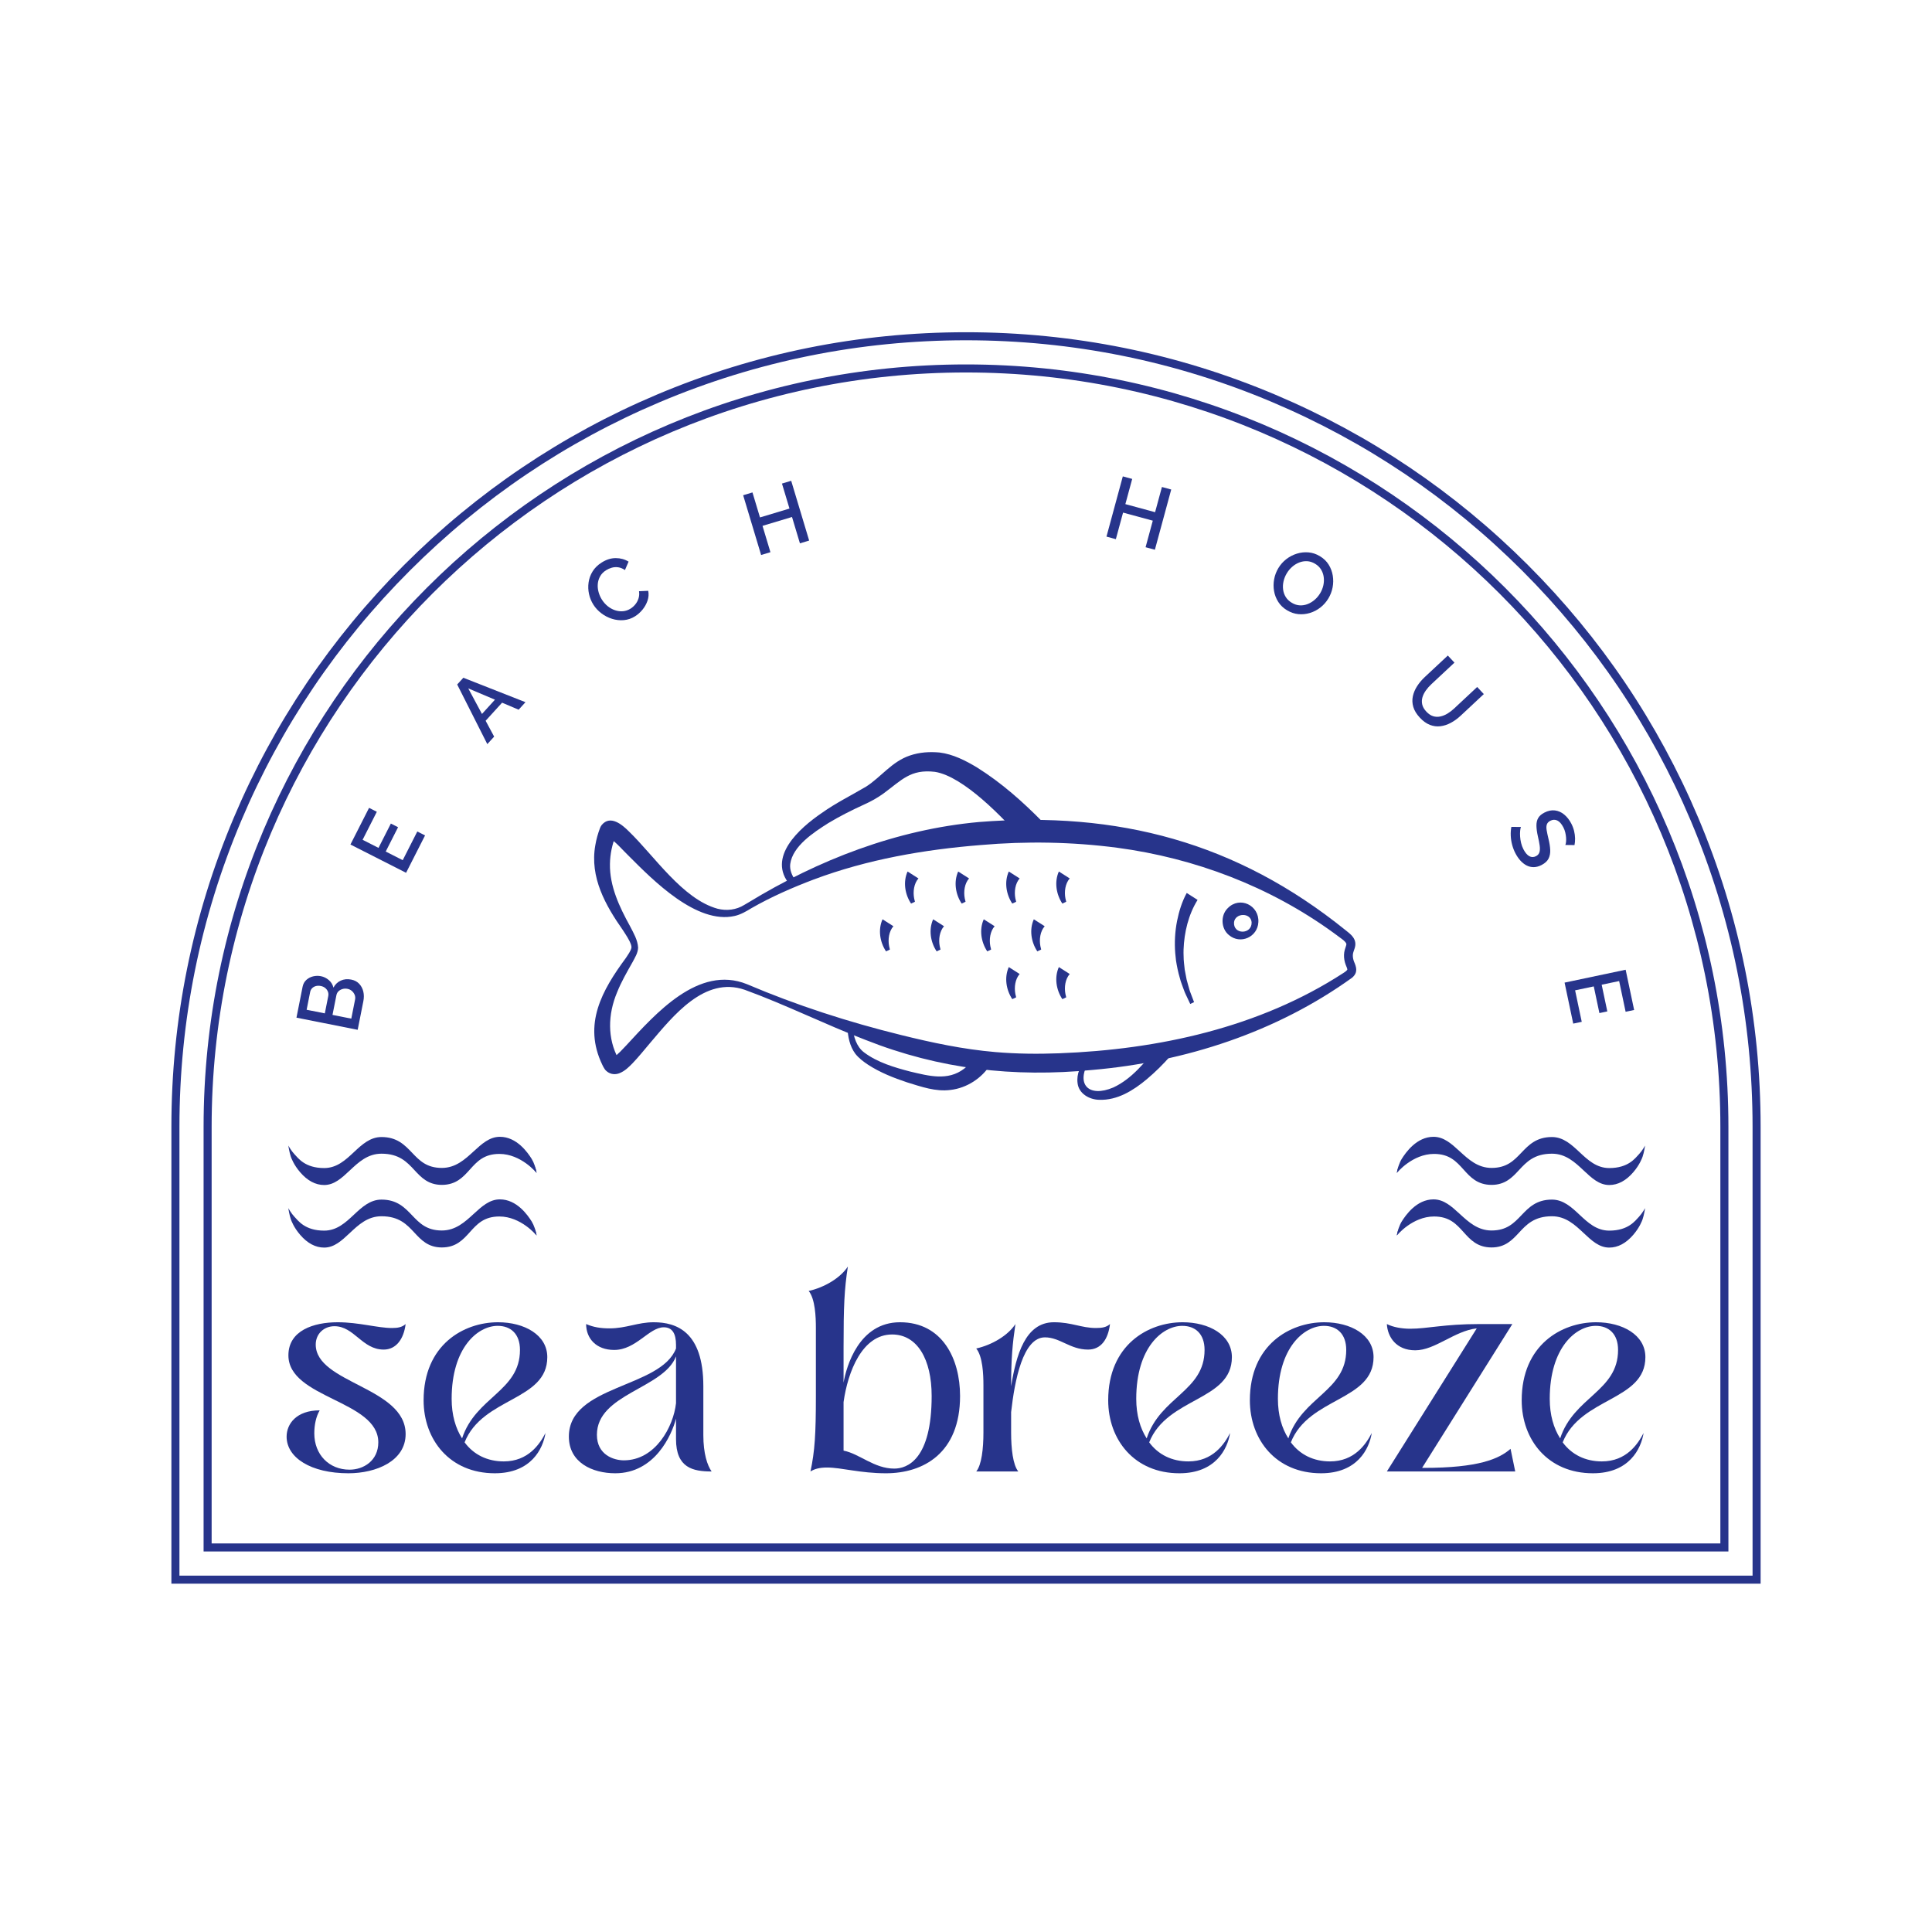 <?xml version="1.0" encoding="UTF-8"?>
<svg id="a" data-name="Ebene 1" xmlns="http://www.w3.org/2000/svg" width="1200" height="1200" viewBox="0 0 1200 1200">
  <g>
    <path d="M999.532,774.896c-6.269,0-10.911-4.357-15.826-8.968-5.495-5.157-11.176-10.489-19.767-10.489-11.002,0-15.825,5.194-20.489,10.216-4.18,4.501-8.503,9.157-17.008,9.157-8.828,0-13.18-4.833-17.388-9.506-4.503-5.001-8.757-9.725-18.354-9.725-13.41,0-23.016,11.664-23.104,11.787h0c.388-2.725,1.66-6.473,3.028-8.662,2.437-3.9,9.233-13.753,19.757-13.753,6.448,0,11.21,4.368,16.253,8.993,5.54,5.081,11.269,10.335,19.808,10.335,9.484,0,13.87-4.592,18.513-9.453,4.571-4.785,9.297-9.733,18.984-9.733,7.095,0,12.197,4.774,17.132,9.391,5.192,4.857,10.56,9.88,18.461,9.88,11.883,0,16.1-6.113,18.486-8.622,1.933-2.032,3.792-5.337,3.792-5.337,0,0-.699,4.462-1.573,6.925-.341.962-1.822,5.018-5.748,9.598-4.53,5.286-9.562,7.966-14.957,7.966Z" fill="#27348b" stroke-width="0"/>
    <path d="M867.597,767.367c.339-2.382,1.07-3.954,1.941-5.355.992-1.596,9.963-16.128,20.844-16.128,12.993,0,19.317,19.328,36.061,19.328,19.562,0,18.726-19.186,37.497-19.186,13.933,0,19.605,19.271,35.592,19.271,13.876,0,20.244-11.169,21.409-12.493.019.705-.305,1.943-.867,3.311-1.408,3.424-8.525,17.849-20.542,17.849-12.682,0-18.838-19.457-35.592-19.457-21.585,0-20.32,19.372-37.497,19.372-17.329,0-16.283-19.23-35.742-19.23-14.046,0-23.104,12.719-23.104,12.719Z" fill="#27348b" stroke-width="0"/>
  </g>
  <g>
    <path d="M999.532,736.034c-6.269,0-10.911-4.357-15.826-8.968-5.495-5.157-11.176-10.489-19.767-10.489-11.002,0-15.825,5.194-20.489,10.216-4.18,4.501-8.503,9.157-17.008,9.157-8.828,0-13.18-4.833-17.388-9.506-4.503-5.001-8.757-9.725-18.354-9.725-13.41,0-23.016,11.664-23.104,11.787h0c.388-2.725,1.66-6.473,3.028-8.662,2.437-3.9,9.233-13.753,19.757-13.753,6.448,0,11.21,4.368,16.253,8.993,5.54,5.081,11.269,10.335,19.808,10.335,9.484,0,13.87-4.592,18.513-9.453,4.571-4.785,9.297-9.733,18.984-9.733,7.095,0,12.197,4.774,17.132,9.391,5.192,4.857,10.56,9.88,18.461,9.88,11.883,0,16.1-6.113,18.486-8.622,1.933-2.032,3.792-5.337,3.792-5.337,0,0-.699,4.462-1.573,6.925-.341.962-1.822,5.018-5.748,9.598-4.53,5.286-9.562,7.966-14.957,7.966Z" fill="#27348b" stroke-width="0"/>
    <path d="M867.597,728.505c.339-2.382,1.07-3.954,1.941-5.355.992-1.596,9.963-16.128,20.844-16.128,12.993,0,19.317,19.328,36.061,19.328,19.562,0,18.726-19.186,37.497-19.186,13.933,0,19.605,19.271,35.592,19.271,13.876,0,20.244-11.169,21.409-12.493.019.705-.305,1.943-.867,3.311-1.408,3.424-8.525,17.849-20.542,17.849-12.682,0-18.838-19.457-35.592-19.457-21.585,0-20.32,19.372-37.497,19.372-17.329,0-16.283-19.23-35.742-19.23-14.046,0-23.104,12.719-23.104,12.719Z" fill="#27348b" stroke-width="0"/>
  </g>
  <g>
    <path d="M201.349,774.896c6.269,0,10.911-4.357,15.826-8.968,5.495-5.157,11.176-10.489,19.767-10.489,11.002,0,15.825,5.194,20.489,10.216,4.18,4.501,8.503,9.157,17.008,9.157,8.828,0,13.18-4.833,17.388-9.506,4.503-5.001,8.757-9.725,18.354-9.725,13.41,0,23.016,11.664,23.104,11.787h0c-.388-2.725-1.66-6.473-3.028-8.662-2.437-3.9-9.233-13.753-19.757-13.753-6.448,0-11.21,4.368-16.253,8.993-5.54,5.081-11.269,10.335-19.808,10.335-9.484,0-13.87-4.592-18.513-9.453-4.571-4.785-9.297-9.733-18.984-9.733-7.095,0-12.197,4.774-17.132,9.391-5.192,4.857-10.56,9.88-18.461,9.88-11.883,0-16.1-6.113-18.486-8.622-1.933-2.032-3.792-5.337-3.792-5.337,0,0,.699,4.462,1.573,6.925.341.962,1.822,5.018,5.748,9.598,4.53,5.286,9.562,7.966,14.957,7.966Z" fill="#27348b" stroke-width="0"/>
    <path d="M333.285,767.367c-.339-2.382-1.07-3.954-1.941-5.355-.992-1.596-9.963-16.128-20.844-16.128-12.993,0-19.317,19.328-36.061,19.328-19.562,0-18.726-19.186-37.497-19.186-13.933,0-19.605,19.271-35.592,19.271-13.876,0-20.244-11.169-21.409-12.493-.019.705.305,1.943.867,3.311,1.408,3.424,8.525,17.849,20.542,17.849,12.682,0,18.838-19.457,35.592-19.457,21.585,0,20.32,19.372,37.497,19.372,17.329,0,16.283-19.23,35.742-19.23,14.046,0,23.104,12.719,23.104,12.719Z" fill="#27348b" stroke-width="0"/>
  </g>
  <g>
    <path d="M201.349,736.034c6.269,0,10.911-4.357,15.826-8.968,5.495-5.157,11.176-10.489,19.767-10.489,11.002,0,15.825,5.194,20.489,10.216,4.18,4.501,8.503,9.157,17.008,9.157,8.828,0,13.18-4.833,17.388-9.506,4.503-5.001,8.757-9.725,18.354-9.725,13.41,0,23.016,11.664,23.104,11.787h0c-.388-2.725-1.66-6.473-3.028-8.662-2.437-3.9-9.233-13.753-19.757-13.753-6.448,0-11.21,4.368-16.253,8.993-5.54,5.081-11.269,10.335-19.808,10.335-9.484,0-13.87-4.592-18.513-9.453-4.571-4.785-9.297-9.733-18.984-9.733-7.095,0-12.197,4.774-17.132,9.391-5.192,4.857-10.56,9.88-18.461,9.88-11.883,0-16.1-6.113-18.486-8.622-1.933-2.032-3.792-5.337-3.792-5.337,0,0,.699,4.462,1.573,6.925.341.962,1.822,5.018,5.748,9.598,4.53,5.286,9.562,7.966,14.957,7.966Z" fill="#27348b" stroke-width="0"/>
    <path d="M333.285,728.505c-.339-2.382-1.07-3.954-1.941-5.355-.992-1.596-9.963-16.128-20.844-16.128-12.993,0-19.317,19.328-36.061,19.328-19.562,0-18.726-19.186-37.497-19.186-13.933,0-19.605,19.271-35.592,19.271-13.876,0-20.244-11.169-21.409-12.493-.019.705.305,1.943.867,3.311,1.408,3.424,8.525,17.849,20.542,17.849,12.682,0,18.838-19.457,35.592-19.457,21.585,0,20.32,19.372,37.497,19.372,17.329,0,16.283-19.23,35.742-19.23,14.046,0,23.104,12.719,23.104,12.719Z" fill="#27348b" stroke-width="0"/>
  </g>
  <g>
    <path d="M463.947,611.289c30.903,13.164,63.04,23.52,95.604,31.548,19.281,4.787,38.83,8.929,58.599,10.612,13.154,1.132,26.45,1.27,39.66.766,61.677-2.33,124.347-15.926,176.556-49.85.718-.461,1.283-.848,1.761-1.273.474-.408.733-.808.734-.857-.054-.973-.671-1.885-1.05-3.09-.69-1.842-1.087-3.976-1.019-6.07.015-2.211.874-4.385,1.287-5.698.202-.677.208-1.001.159-1.198-.663-1.615-2.542-2.762-4.02-3.882,0,0-4.104-3.027-4.104-3.027-39.422-28.628-86.05-46.315-134.235-52.728-27.969-3.671-56.465-4.13-84.565-1.689-35.283,2.821-70.496,8.911-103.781,21.374-13.337,5.06-26.502,10.796-38.893,17.911-3.182,1.955-6.626,3.957-10.332,4.782-23.563,5.355-50.526-21.992-65.773-37.289-3.966-3.829-7.679-8.361-12.088-11.273.773.307,2.6-.037,3.376-.887.19-.153.372-.382.478-.513.247-.346.324-.52.38-.67,0,0-.208.53-.208.53-2.231,5.658-3.533,11.656-3.623,17.755-.26,13.754,5.818,26.634,12.497,38.738,2.124,4.161,4.714,8.405,4.994,13.292-.14,3.391-1.961,6.135-3.394,8.893-3.599,6.358-7.133,12.468-9.683,18.905-5.711,13.61-6.137,28.635.945,41.432-.126-.16-.19-.301-.45-.513-.566-.597-2.081-.964-2.687-.685,2.855-1.639,5.457-4.844,7.925-7.341,18.066-19.507,44.829-50.186,74.95-38.006h0ZM462.568,614.784c-24.987-8.62-44.476,16.254-58.875,33.149-3.516,4.142-6.948,8.467-10.78,12.461-2.36,2.376-4.695,4.847-8.337,6.266-.867.302-2.022.6-3.515.489-1.483-.075-3.204-.838-4.262-1.798-.962-.754-1.481-1.7-2.018-2.628,0,0-.666-1.327-.666-1.327-12.156-25.203-.198-46.32,14.679-66.452,1.267-2.042,2.967-4.149,3.421-6.368.046-.605-.093-1.176-.269-1.774-1.038-3.08-3.161-6.076-4.954-8.903-10.873-15.472-20.784-32.93-17.24-52.884.612-3.676,1.621-7.267,2.944-10.744.235-.561.503-1.147,1.032-1.846,5.372-6.484,12.799-.125,16.865,3.952,15.923,15.379,33.31,41.988,55.031,48.034,5.668,1.455,11.678.757,16.651-2.354,0,0,2.345-1.369,2.345-1.369,43.487-26.574,92.429-45.524,143.463-50.121,86.155-6.919,159.976,12.548,227.642,67.17,2.111,1.746,5.407,3.942,6.008,7.399.289,1.498-.037,2.916-.341,3.864-.656,1.926-1.087,3.003-1.123,4.252-.031,1.336.202,2.634.72,3.998,1.559,3.574,2.536,6.78-1.126,9.978-46.997,33.878-103.64,52.275-161.179,57.314-49.117,4.763-95.201-.42-141.198-18.677-25.325-9.711-49.475-21.811-74.919-31.083h0Z" fill="#27348b" stroke-width="0"/>
    <path d="M781.594,572.777c-.453,9.242-11.208,14.105-18.349,7.956-4.868-3.956-5.256-12.159-.706-16.619,7.519-7.758,19.681-1.739,19.055,8.663h0ZM777.403,572.777c-.616-6.145-10.171-5.778-10.915,0-.707,7.912,11.252,7.812,10.915,0h0Z" fill="#27348b" stroke-width="0"/>
    <path d="M743.841,558.945c-5.683,9.137-8.325,20.155-8.705,30.864-.095,1.156.013,2.976.03,4.147-.036,2.386.447,5.909.689,8.304.355,1.987.805,4.176,1.182,6.173.472,1.923,1.455,5.175,1.992,7.094.698,1.839,1.926,5.069,2.628,6.924,0,0-2.376,1.131-2.376,1.131-.652-1.369-2.176-4.62-2.797-5.929-.646-1.244-1.851-4.768-2.381-6.134-.49-1.154-.994-2.964-1.322-4.197-1.005-3.284-1.828-7.402-2.351-10.804-.113-1.103-.349-3.321-.461-4.424-.54-6.634-.159-13.534,1.133-20.066,1.201-6.015,3.036-11.962,5.995-17.387,0,0,6.743,4.304,6.743,4.304h0Z" fill="#27348b" stroke-width="0"/>
    <path d="M633.324,545.608c-2.797,3.198-3.467,8.208-2.661,12.425.126.686.327,1.36.49,2.057l-2.403,1.144c-3.822-5.742-5.071-13.491-2.17-19.93,0,0,6.743,4.304,6.743,4.304h0Z" fill="#27348b" stroke-width="0"/>
    <path d="M601.891,545.608c-2.798,3.198-3.467,8.208-2.661,12.425.126.686.327,1.36.49,2.057l-2.403,1.144c-3.822-5.742-5.071-13.491-2.17-19.93,0,0,6.743,4.304,6.743,4.304h0Z" fill="#27348b" stroke-width="0"/>
    <path d="M570.457,545.608c-2.798,3.198-3.467,8.208-2.661,12.425.126.686.327,1.36.49,2.057l-2.403,1.144c-3.822-5.742-5.071-13.491-2.17-19.93,0,0,6.743,4.304,6.743,4.304h0Z" fill="#27348b" stroke-width="0"/>
    <path d="M664.421,545.608c-2.798,3.198-3.467,8.208-2.661,12.425.126.686.327,1.36.49,2.057l-2.403,1.144c-3.822-5.742-5.071-13.491-2.17-19.93,0,0,6.743,4.304,6.743,4.304h0Z" fill="#27348b" stroke-width="0"/>
    <path d="M617.775,575.289c-2.798,3.198-3.467,8.208-2.661,12.425.126.686.327,1.36.49,2.057l-2.403,1.144c-3.822-5.742-5.071-13.491-2.17-19.93,0,0,6.743,4.304,6.743,4.304h0Z" fill="#27348b" stroke-width="0"/>
    <path d="M586.342,575.289c-2.798,3.198-3.467,8.208-2.661,12.425.126.686.327,1.36.49,2.057l-2.403,1.144c-3.822-5.742-5.071-13.491-2.17-19.93,0,0,6.743,4.304,6.743,4.304h0Z" fill="#27348b" stroke-width="0"/>
    <path d="M554.909,575.289c-2.797,3.198-3.467,8.208-2.661,12.425.126.686.327,1.36.49,2.057l-2.403,1.144c-3.822-5.742-5.071-13.491-2.17-19.93,0,0,6.743,4.304,6.743,4.304h0Z" fill="#27348b" stroke-width="0"/>
    <path d="M648.872,575.289c-2.798,3.198-3.467,8.208-2.661,12.425.126.686.327,1.36.49,2.057l-2.403,1.144c-3.822-5.742-5.071-13.49-2.17-19.93,0,0,6.743,4.304,6.743,4.304h0Z" fill="#27348b" stroke-width="0"/>
    <path d="M633.324,604.969c-2.797,3.198-3.467,8.208-2.661,12.425.126.686.327,1.36.49,2.057l-2.403,1.144c-3.822-5.742-5.071-13.491-2.17-19.93,0,0,6.743,4.304,6.743,4.304h0Z" fill="#27348b" stroke-width="0"/>
    <path d="M664.421,604.969c-2.798,3.198-3.467,8.208-2.661,12.425.126.686.327,1.36.49,2.057l-2.403,1.144c-3.822-5.742-5.071-13.491-2.17-19.93,0,0,6.743,4.304,6.743,4.304h0Z" fill="#27348b" stroke-width="0"/>
    <path d="M635.292,521.903c-11.884-13.61-36.791-39.725-54.615-42.499-15.186-1.788-20.561,5.106-31.99,13.49-3.666,2.644-7.743,4.936-11.895,6.776-7.692,3.531-15.22,7.283-22.362,11.602-9.016,5.711-22.11,14.228-23.608,25.418-.415,3.556,1.001,7.127,3.342,10.243,0,0-3.38,2.779-3.38,2.779-14.825-17.126,5.81-35.335,19.57-44.709,8.834-6.284,18.422-11,27.64-16.439,9.278-5.968,15.933-15.513,27.125-19.287,6.168-2.105,12.294-2.425,18.461-1.882,8.399,1.028,16.292,5.083,23.297,9.306,15.282,9.593,28.367,21.257,40.92,34.004,0,0-12.503,11.198-12.503,11.198h0Z" fill="#27348b" stroke-width="0"/>
    <path d="M676.528,658.918c-8.73,14.702-.227,22.981,14.982,16.531,11.403-5.271,20.264-16.155,27.771-26.091,0,0,7.992,6.206,7.992,6.206-4.718,5.404-9.573,10.205-15.023,14.795-8.275,6.917-18.276,13.191-29.547,12.745-6.05-.112-12.653-3.795-13.4-10.32-.765-5.715,1.797-10.976,5.037-15.453,0,0,2.188,1.587,2.188,1.587h0Z" fill="#27348b" stroke-width="0"/>
    <path d="M615.267,661.042c-5.318,8.631-14.763,14.748-24.804,15.929-9.33,1.255-18.266-2.023-27.036-4.688-8.414-2.81-16.695-6.064-24.214-10.935-2.889-1.912-5.678-4.009-7.92-6.787-3.531-4.76-4.673-10.63-4.931-16.411,0,0,3.098-.131,3.098-.131.767,5.879,2.422,12.057,7.292,15.692,8.312,6.214,18.632,9.254,28.607,11.856,11.405,2.67,23.331,6.045,33.523-1.804,2.729-2.082,5.231-4.819,6.802-7.798,0,0,9.583,5.077,9.583,5.077h0Z" fill="#27348b" stroke-width="0"/>
  </g>
  <path d="M108.954,981.146v-281.246c0-66.282,12.986-130.592,38.597-191.143,24.733-58.476,60.137-110.988,105.228-156.079,45.09-45.09,97.603-80.494,156.078-105.227,60.552-25.611,124.861-38.597,191.144-38.597s130.592,12.986,191.144,38.597c58.476,24.733,110.988,60.136,156.078,105.227,45.091,45.09,80.494,97.603,105.228,156.079,25.61,60.552,38.597,124.861,38.597,191.143v281.246H108.954Z" fill="none" stroke="#27348b" stroke-miterlimit="10" stroke-width="5"/>
  <g>
    <path d="M218.166,608.438c2.035.403,3.681,1.275,4.936,2.614,1.256,1.339,2.106,2.943,2.552,4.811.445,1.869.457,3.869.033,6l-3.527,17.771-38.022-7.547,3.808-19.186c.347-1.747,1.121-3.165,2.319-4.253,1.199-1.088,2.608-1.825,4.224-2.213,1.617-.388,3.229-.422,4.835-.103,1.821.361,3.46,1.169,4.918,2.42,1.459,1.253,2.411,2.813,2.856,4.68,1.066-2.004,2.579-3.456,4.539-4.356s4.137-1.113,6.528-.639ZM190.455,627.184l11.3,2.243,2.132-10.746c.194-.979.119-1.901-.229-2.77-.347-.868-.895-1.612-1.644-2.233-.749-.62-1.659-1.038-2.73-1.251-1.106-.219-2.119-.211-3.038.023-.918.236-1.701.671-2.347,1.306-.645.635-1.062,1.424-1.249,2.367l-2.195,11.061ZM215.855,614.191c-1.071-.213-2.098-.18-3.081.097-.982.277-1.816.738-2.501,1.383-.685.646-1.128,1.475-1.329,2.488l-2.424,12.215,11.674,2.316,2.351-11.847c.208-1.049.118-2.038-.273-2.97-.391-.931-.966-1.726-1.725-2.386-.76-.659-1.657-1.092-2.693-1.297Z" fill="#27348b" stroke-width="0"/>
    <path d="M259.192,516.453l4.819,2.448-11.789,23.204-34.56-17.559,11.571-22.775,4.819,2.448-8.835,17.392,9.881,5.021,7.673-15.104,4.478,2.275-7.673,15.104,10.562,5.366,9.053-17.819Z" fill="#27348b" stroke-width="0"/>
    <path d="M283.97,425.153l3.813-4.19,38.598,15.182-4.245,4.664-10.289-4.351-10.213,11.223,5.286,9.847-4.245,4.665-18.705-37.039ZM307.423,434.586l-16.58-7.009,8.518,15.868,8.062-8.859Z" fill="#27348b" stroke-width="0"/>
    <path d="M368.534,375.529c-1.264-1.999-2.158-4.18-2.681-6.541-.522-2.359-.615-4.756-.276-7.188.338-2.431,1.167-4.72,2.487-6.868,1.319-2.146,3.199-3.992,5.638-5.534,2.921-1.846,5.851-2.762,8.791-2.746,2.938.015,5.582.745,7.928,2.189l-2.254,5.236c-1.408-.961-2.815-1.536-4.22-1.725-1.405-.188-2.747-.094-4.025.283-1.278.378-2.43.891-3.454,1.537-1.656,1.048-2.898,2.316-3.726,3.809-.827,1.492-1.31,3.079-1.449,4.759-.138,1.682.029,3.363.501,5.045s1.157,3.23,2.051,4.646c1.012,1.6,2.223,2.966,3.634,4.098s2.93,1.97,4.559,2.512c1.628.543,3.271.741,4.93.598,1.658-.145,3.24-.692,4.746-1.645,1.054-.666,2.021-1.535,2.903-2.609.88-1.073,1.543-2.31,1.986-3.71.443-1.399.547-2.886.311-4.459l5.718-.257c.398,2.03.257,4.058-.424,6.082-.681,2.023-1.71,3.88-3.087,5.568-1.377,1.689-2.924,3.075-4.641,4.16-2.199,1.391-4.538,2.19-7.018,2.401-2.48.212-4.916-.058-7.307-.807-2.392-.749-4.601-1.893-6.627-3.433-2.027-1.539-3.692-3.34-4.995-5.401Z" fill="#27348b" stroke-width="0"/>
    <path d="M491.425,298.629l11.156,37.123-5.732,1.724-4.918-16.366-18.323,5.507,4.918,16.365-5.784,1.738-11.156-37.124,5.784-1.738,4.667,15.529,18.323-5.506-4.667-15.529,5.732-1.723Z" fill="#27348b" stroke-width="0"/>
    <path d="M727.47,304.047l-10.151,37.411-5.777-1.567,4.475-16.493-18.465-5.01-4.475,16.493-5.828-1.581,10.151-37.413,5.829,1.582-4.247,15.649,18.465,5.011,4.247-15.649,5.777,1.567Z" fill="#27348b" stroke-width="0"/>
    <path d="M799.403,379.057c-2.29-1.377-4.101-3.102-5.432-5.176-1.332-2.073-2.209-4.33-2.632-6.772-.424-2.441-.405-4.894.056-7.355s1.329-4.753,2.604-6.876c1.331-2.215,2.998-4.09,5.001-5.625s4.188-2.663,6.556-3.386c2.366-.722,4.766-.979,7.197-.771,2.431.209,4.776.991,7.037,2.35,2.352,1.413,4.176,3.169,5.473,5.264,1.297,2.097,2.145,4.368,2.544,6.816.399,2.448.365,4.891-.102,7.328-.467,2.437-1.338,4.716-2.613,6.838-1.312,2.184-2.956,4.052-4.928,5.605-1.973,1.554-4.143,2.691-6.509,3.413-2.367.723-4.761.972-7.183.747-2.422-.224-4.778-1.024-7.069-2.4ZM799.267,356.043c-.956,1.591-1.634,3.254-2.032,4.989-.399,1.735-.49,3.443-.273,5.123.216,1.681.761,3.229,1.635,4.646.873,1.417,2.119,2.611,3.738,3.584,1.649.991,3.321,1.529,5.016,1.613,1.695.085,3.336-.192,4.926-.829,1.588-.638,3.043-1.536,4.364-2.696,1.32-1.159,2.431-2.488,3.331-3.986.957-1.591,1.621-3.251,1.995-4.979.374-1.729.445-3.438.213-5.127-.232-1.689-.785-3.243-1.658-4.659-.874-1.417-2.089-2.594-3.646-3.529-1.68-1.01-3.36-1.552-5.04-1.627-1.68-.075-3.31.198-4.889.82-1.58.622-3.029,1.513-4.35,2.673-1.321,1.159-2.431,2.488-3.331,3.985Z" fill="#27348b" stroke-width="0"/>
    <path d="M881.9,445.761c-2.067-2.214-3.427-4.442-4.078-6.687-.651-2.243-.744-4.448-.276-6.615.466-2.166,1.35-4.26,2.651-6.279,1.301-2.019,2.87-3.887,4.705-5.601l14.365-13.416,4.122,4.413-14.365,13.417c-1.304,1.217-2.445,2.515-3.424,3.893-.979,1.378-1.68,2.8-2.103,4.268-.423,1.467-.463,2.942-.122,4.428.341,1.485,1.18,2.944,2.518,4.377,1.386,1.483,2.808,2.446,4.267,2.889,1.458.44,2.953.495,4.485.161,1.531-.332,3.011-.936,4.439-1.806,1.428-.87,2.78-1.901,4.057-3.095l14.365-13.415,4.122,4.414-14.365,13.415c-1.942,1.813-3.984,3.293-6.125,4.44-2.142,1.146-4.308,1.854-6.499,2.12-2.192.267-4.364-.019-6.518-.858-2.154-.84-4.229-2.328-6.222-4.463Z" fill="#27348b" stroke-width="0"/>
    <path d="M972.262,524.827c.208-.469.354-1.116.44-1.942.085-.826.089-1.73.011-2.713-.078-.983-.245-2.02-.502-3.11s-.646-2.143-1.17-3.155c-1.146-2.216-2.415-3.646-3.808-4.288-1.393-.645-2.83-.583-4.31.183-1.094.565-1.807,1.314-2.14,2.249-.333.934-.377,2.13-.133,3.588.244,1.458.615,3.222,1.114,5.29.647,2.593,1.014,4.921,1.102,6.981.086,2.062-.264,3.867-1.052,5.418s-2.229,2.866-4.32,3.948c-1.706.882-3.354,1.321-4.944,1.322-1.59,0-3.074-.366-4.451-1.098-1.377-.732-2.644-1.742-3.799-3.029-1.155-1.289-2.174-2.787-3.058-4.496-.868-1.678-1.544-3.443-2.032-5.297s-.773-3.712-.854-5.575c-.083-1.862.042-3.702.374-5.518l5.932.062c-.224.598-.382,1.421-.474,2.472-.093,1.05-.099,2.206-.02,3.469.079,1.263.28,2.583.603,3.96.322,1.377.812,2.699,1.466,3.965,1.096,2.12,2.311,3.548,3.645,4.282s2.722.729,4.165-.017c1.126-.583,1.843-1.426,2.152-2.526.307-1.103.346-2.466.118-4.093-.229-1.626-.602-3.53-1.116-5.71-.566-2.516-.863-4.708-.892-6.578-.029-1.871.332-3.461,1.083-4.771.75-1.312,2.027-2.432,3.831-3.364,2.254-1.165,4.436-1.622,6.546-1.369,2.109.253,4.042,1.109,5.796,2.569,1.754,1.459,3.221,3.328,4.399,5.606.786,1.52,1.364,3.055,1.737,4.607.372,1.553.574,3.072.605,4.56.032,1.488-.087,2.883-.356,4.186l-5.689-.066Z" fill="#27348b" stroke-width="0"/>
    <path d="M982.448,634.673l-5.289,1.114-5.369-25.467,37.931-7.997,5.27,24.997-5.289,1.114-4.024-19.087-10.845,2.286,3.495,16.577-4.915,1.036-3.495-16.577-11.593,2.444,4.124,19.559Z" fill="#27348b" stroke-width="0"/>
  </g>
  <path d="M128.954,961.146v-261.246c0-260.151,210.894-471.046,471.046-471.046s471.046,210.894,471.046,471.046v261.246H128.954Z" fill="none" stroke="#27348b" stroke-miterlimit="10" stroke-width="5"/>
  <g>
    <path d="M178.02,892.295c0-7.816,6.03-16.303,20.546-16.303-2.233,3.796-3.35,8.933-3.35,14.293,0,13.176,9.157,22.556,21.886,22.556,8.71,0,17.866-5.583,17.866-16.973,0-26.13-55.833-27.247-55.833-54.046,0-15.41,15.633-20.546,30.596-20.546,13.177,0,24.79,3.573,33.723,3.573,3.573,0,6.253-.446,8.487-2.457-1.117,9.157-5.807,15.856-13.623,15.856-13.4,0-18.313-14.516-30.596-14.516-6.477,0-11.613,4.69-11.613,11.389,0,24.12,55.833,26.353,55.833,55.609,0,16.75-18.313,24.344-35.51,24.344-23.226,0-38.413-9.603-38.413-22.78Z" fill="#27348b" stroke-width="0"/>
    <path d="M263.109,869.739c0-34.393,24.79-48.463,46.229-48.463,16.303,0,30.596,7.816,30.596,21.663,0,27.247-40.2,24.79-51.366,52.93,5.583,7.593,14.07,11.836,24.343,11.836,15.186,0,22.333-10.72,25.906-17.643-1.563,9.827-8.933,25.013-31.49,25.013-27.916,0-44.219-20.77-44.219-45.336ZM322.962,838.473c0-10.05-5.806-14.963-13.846-14.963-12.283,0-28.586,13.4-28.586,45.336,0,10.05,2.457,18.313,6.477,24.566,8.487-25.907,35.956-29.256,35.956-54.94Z" fill="#27348b" stroke-width="0"/>
    <path d="M353.333,892.295c0-32.159,56.949-29.926,66.553-54.716v-2.233c0-6.923-2.233-10.943-7.593-10.943-9.157,0-17.196,14.07-30.82,14.07-11.167,0-17.42-7.147-17.42-16.08,4.69,2.01,9.157,2.68,14.517,2.68,10.497,0,17.42-3.796,27.47-3.796,14.07,0,30.82,5.806,30.82,39.753v30.372c0,11.39,2.457,18.76,5.137,22.557-11.613,0-22.11-2.233-22.11-20.1v-12.73c-2.68,10.273-13.177,33.947-37.743,33.947-14.293,0-28.81-6.7-28.81-22.78ZM419.886,871.525v-29.033c-7.817,20.1-49.133,23.227-49.133,48.686,0,12.506,10.497,15.856,16.75,15.856,19.653,0,30.819-20.993,32.383-35.51Z" fill="#27348b" stroke-width="0"/>
    <path d="M513.68,911.502c-4.69,0-7.816.893-10.273,2.457,2.68-12.73,3.35-23.003,3.35-46.9v-42.433c0-6.699-.447-17.866-4.467-22.779,9.826-2.233,19.653-8.04,24.343-15.187-2.233,14.293-2.68,24.79-2.68,50.25v21.886c1.787-10.273,9.603-37.519,35.063-37.519,26.353,0,37.296,22.779,37.296,45.783,0,35.509-22.78,48.016-46.006,48.016-16.08,0-27.693-3.574-36.626-3.574ZM578.669,867.059c0-22.779-8.933-38.19-24.566-38.19-18.537,0-27.47,23.003-30.15,41.986v30.15c10.05,2.01,18.983,11.167,31.49,11.167,8.04,0,23.226-5.583,23.226-45.113Z" fill="#27348b" stroke-width="0"/>
    <path d="M610.826,889.838v-29.479c0-6.7-.447-17.867-4.467-22.78,9.826-2.233,19.653-8.04,24.343-15.187-1.787,12.06-2.68,21.217-2.68,38.637,3.127-19.207,8.71-39.753,26.576-39.753,11.167,0,16.973,3.573,26.13,3.573,3.797,0,6.477-.446,8.71-2.457-1.117,9.157-5.36,15.856-13.623,15.856-11.167,0-17.42-7.593-26.8-7.593-13.623,0-18.76,26.576-20.993,46.452v12.73c0,9.827,1.117,20.1,4.467,24.12h-26.13c3.35-4.02,4.467-14.293,4.467-24.12Z" fill="#27348b" stroke-width="0"/>
    <path d="M688.324,869.739c0-34.393,24.79-48.463,46.229-48.463,16.303,0,30.596,7.816,30.596,21.663,0,27.247-40.2,24.79-51.366,52.93,5.583,7.593,14.07,11.836,24.343,11.836,15.186,0,22.333-10.72,25.906-17.643-1.563,9.827-8.933,25.013-31.49,25.013-27.916,0-44.219-20.77-44.219-45.336ZM748.176,838.473c0-10.05-5.806-14.963-13.846-14.963-12.283,0-28.586,13.4-28.586,45.336,0,10.05,2.457,18.313,6.477,24.566,8.487-25.907,35.956-29.256,35.956-54.94Z" fill="#27348b" stroke-width="0"/>
    <path d="M776.316,869.739c0-34.393,24.79-48.463,46.229-48.463,16.303,0,30.596,7.816,30.596,21.663,0,27.247-40.2,24.79-51.366,52.93,5.583,7.593,14.07,11.836,24.343,11.836,15.186,0,22.333-10.72,25.906-17.643-1.563,9.827-8.933,25.013-31.49,25.013-27.916,0-44.219-20.77-44.219-45.336ZM836.168,838.473c0-10.05-5.806-14.963-13.846-14.963-12.283,0-28.586,13.4-28.586,45.336,0,10.05,2.457,18.313,6.477,24.566,8.487-25.907,35.956-29.256,35.956-54.94Z" fill="#27348b" stroke-width="0"/>
    <path d="M917.239,825.073c-13.846,1.563-25.906,13.623-38.19,13.623-11.836,0-17.196-8.264-17.643-16.304,4.02,2.01,9.38,2.904,14.517,2.904,10.72,0,20.993-2.904,42.879-2.904h20.547l-56.056,89.333h1.117c33.946,0,46.676-5.583,53.823-11.836l2.903,14.07h-79.729l55.833-88.886Z" fill="#27348b" stroke-width="0"/>
    <path d="M945.154,869.739c0-34.393,24.79-48.463,46.229-48.463,16.303,0,30.596,7.816,30.596,21.663,0,27.247-40.2,24.79-51.366,52.93,5.583,7.593,14.07,11.836,24.343,11.836,15.186,0,22.333-10.72,25.906-17.643-1.563,9.827-8.933,25.013-31.49,25.013-27.916,0-44.219-20.77-44.219-45.336ZM1005.007,838.473c0-10.05-5.806-14.963-13.846-14.963-12.283,0-28.586,13.4-28.586,45.336,0,10.05,2.457,18.313,6.477,24.566,8.487-25.907,35.956-29.256,35.956-54.94Z" fill="#27348b" stroke-width="0"/>
  </g>
</svg>